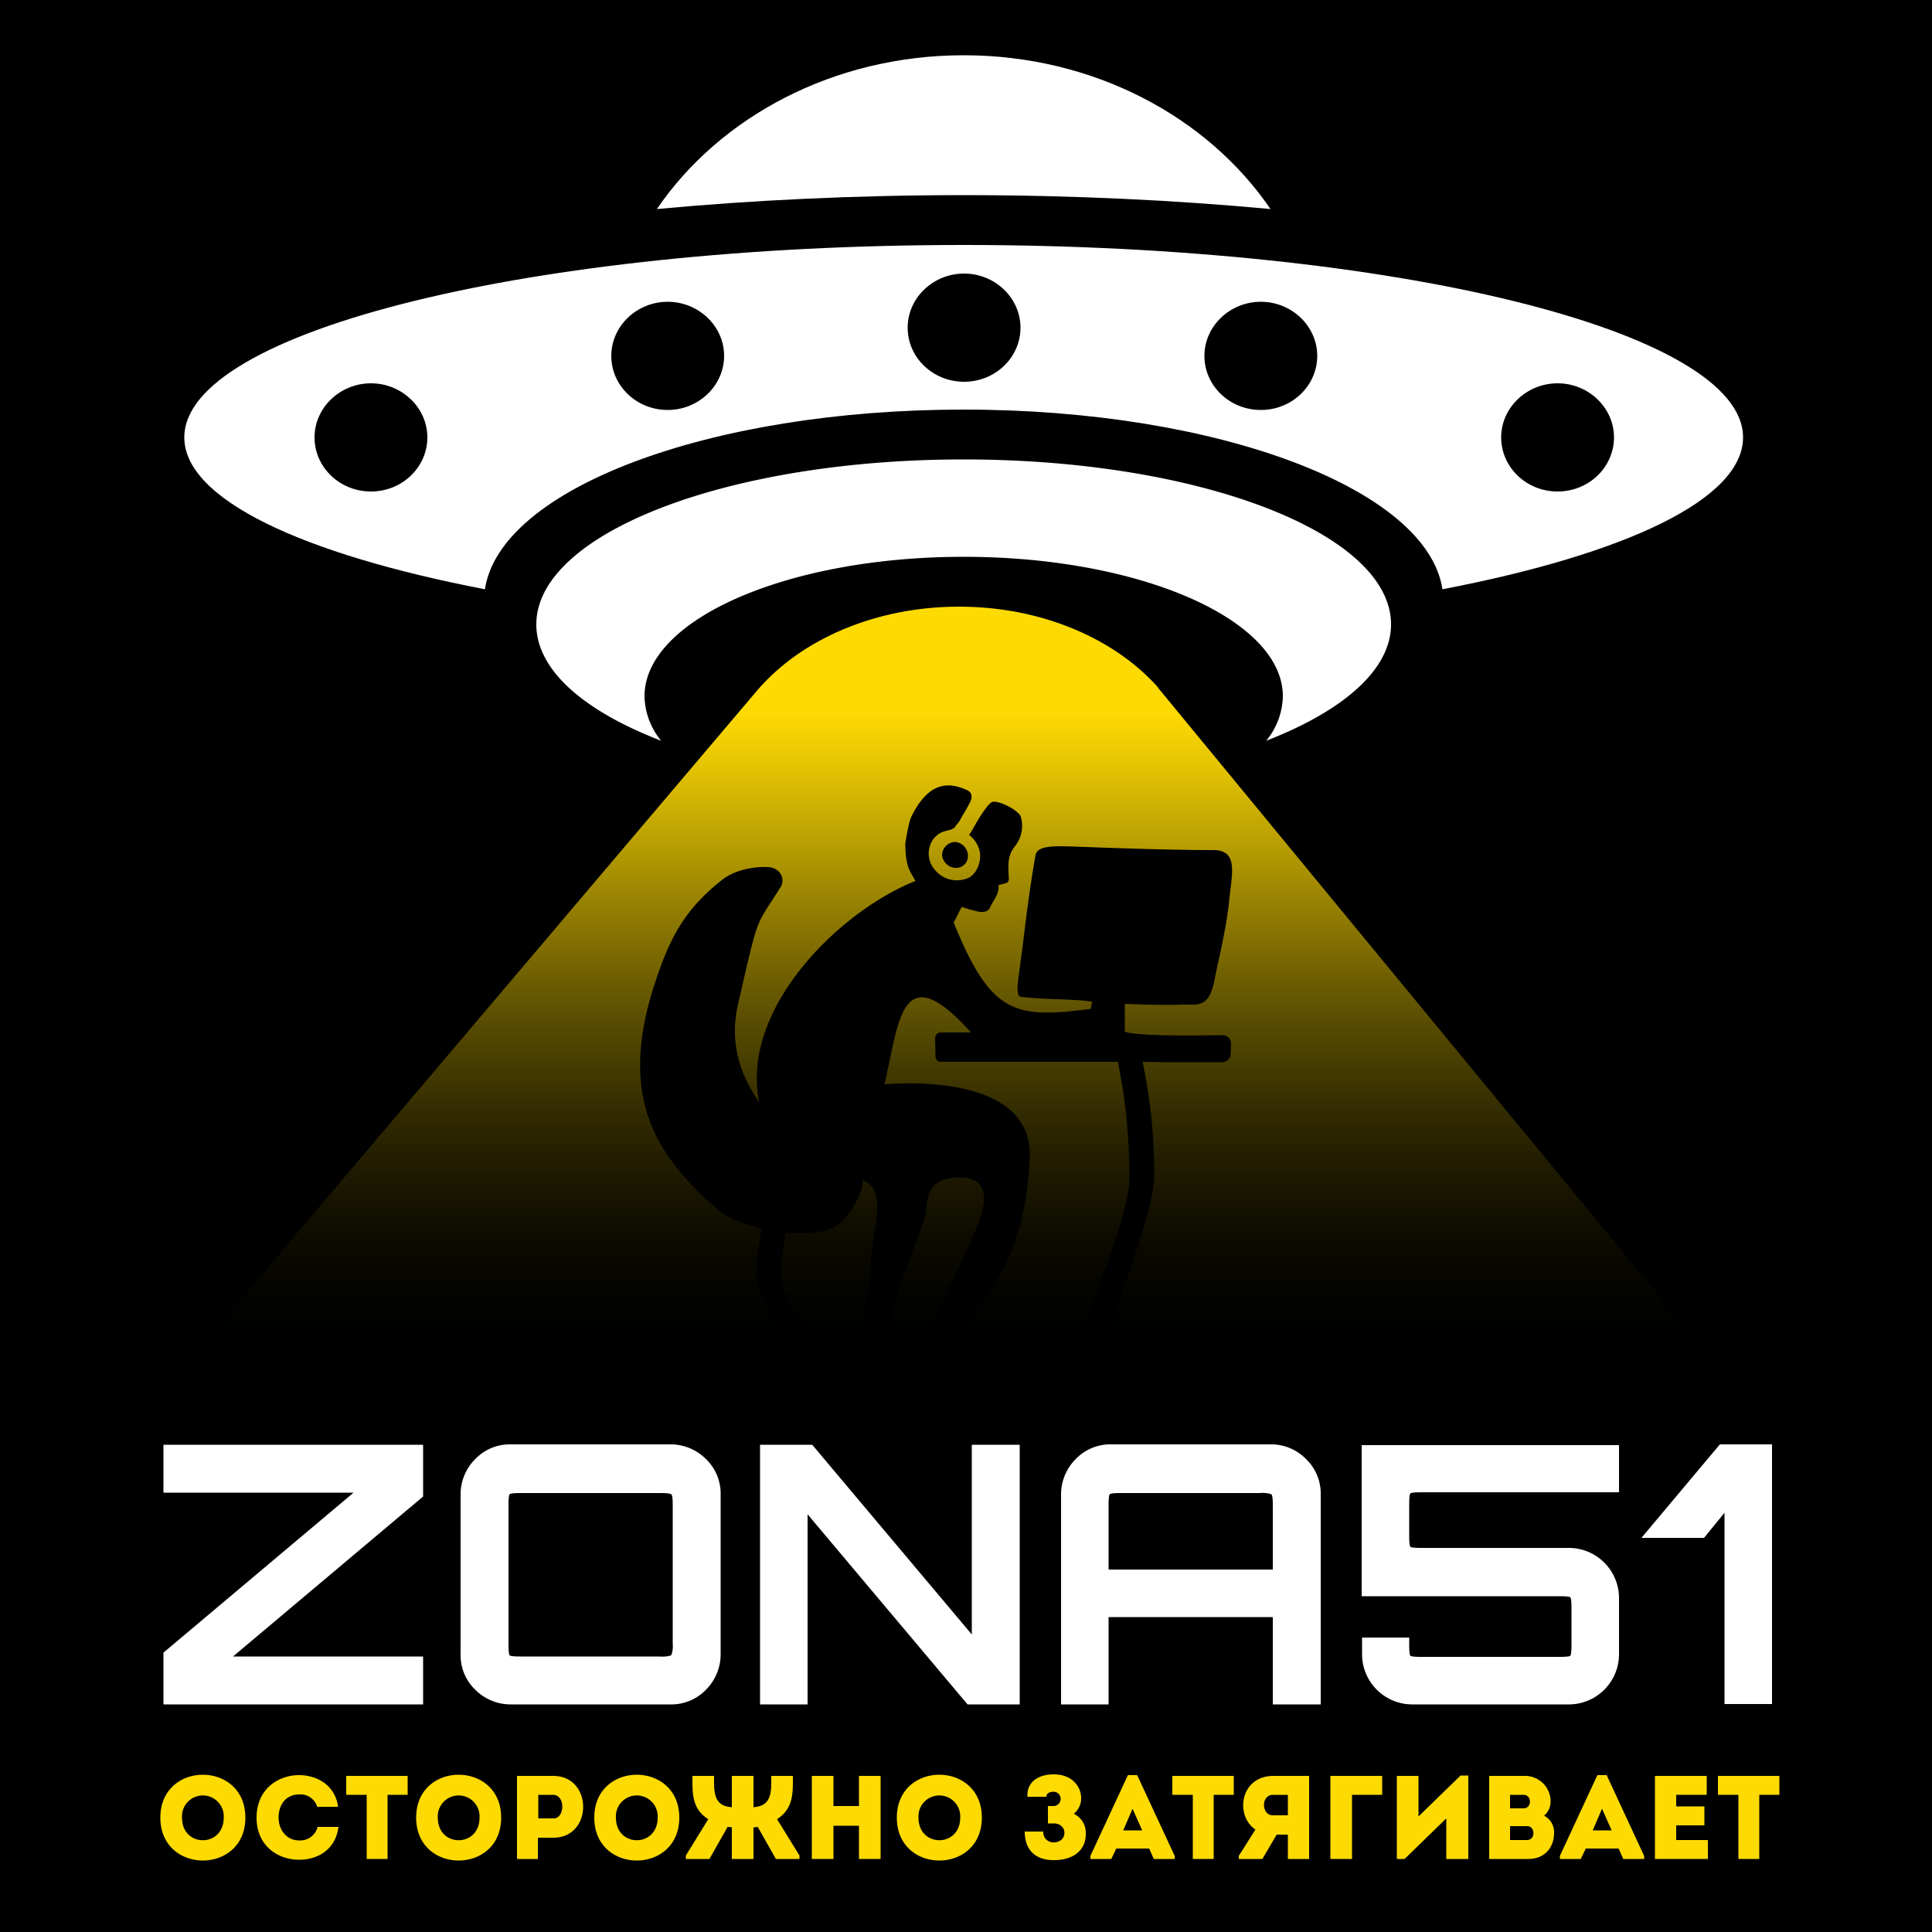 <svg id="Слой_1" data-name="Слой 1" xmlns="http://www.w3.org/2000/svg" xmlns:xlink="http://www.w3.org/1999/xlink" viewBox="0 0 500 500"><defs><style>.cls-1{fill:url(#Безымянный_градиент);}.cls-2{fill:url(#Безымянный_градиент_2);}.cls-3{fill:#fff;}.cls-4{fill:#feda03;}.cls-5{fill:url(#Безымянный_градиент_3);}</style><linearGradient id="Безымянный_градиент" x1="41.2" y1="151.8" x2="41.2" y2="151.8" gradientTransform="matrix(1, 0, 0, -1, 0, 500)" gradientUnits="userSpaceOnUse"><stop offset="0.13" stop-color="#ffcb00"/><stop offset="0.45" stop-color="#fdca00" stop-opacity="0.63"/><stop offset="0.57" stop-color="#f6c400" stop-opacity="0.49"/><stop offset="0.65" stop-color="#ebbb00" stop-opacity="0.4"/><stop offset="0.72" stop-color="#daad00" stop-opacity="0.32"/><stop offset="0.78" stop-color="#c49c00" stop-opacity="0.25"/><stop offset="0.83" stop-color="#a88600" stop-opacity="0.19"/><stop offset="0.88" stop-color="#886c00" stop-opacity="0.14"/><stop offset="0.92" stop-color="#624e00" stop-opacity="0.09"/><stop offset="0.96" stop-color="#372c00" stop-opacity="0.05"/><stop offset="0.99" stop-color="#090700" stop-opacity="0.01"/><stop offset="1" stop-opacity="0"/></linearGradient><linearGradient id="Безымянный_градиент_2" x1="457.5" y1="130" x2="457.5" y2="130" xlink:href="#Безымянный_градиент"/><linearGradient id="Безымянный_градиент_3" x1="246.15" y1="340.59" x2="246.15" y2="148.16" gradientTransform="matrix(1, 0, 0, -1, 0, 500)" gradientUnits="userSpaceOnUse"><stop offset="0.13" stop-color="#feda03"/><stop offset="0.21" stop-color="#f8d403" stop-opacity="0.91"/><stop offset="0.32" stop-color="#e5c503" stop-opacity="0.78"/><stop offset="0.45" stop-color="#c8ab03" stop-opacity="0.63"/><stop offset="0.59" stop-color="#9e8803" stop-opacity="0.47"/><stop offset="0.75" stop-color="#695a02" stop-opacity="0.29"/><stop offset="0.91" stop-color="#292302" stop-opacity="0.1"/><stop offset="1" stop-color="#020202" stop-opacity="0"/></linearGradient></defs><title>logotype_black</title><g id="Слой_1-2" data-name="Слой 1"><rect width="500" height="500"/></g><g id="Слой_2" data-name="Слой 2"><path class="cls-1" d="M41.2,348.2"/><path class="cls-2" d="M457.5,370"/><path class="cls-3" d="M328.8,54.1C312.5,30.2,283,14.3,249.4,14.3S186.3,30.2,170,54.1c24.6-2.3,51.4-3.6,79.4-3.6S304.2,51.8,328.8,54.1Z"/><path class="cls-3" d="M249.4,63.4C138,63.4,47.7,85.7,47.7,113.2c0,16,30.5,30.2,77.8,39.3,3.9-26,57.9-46.5,123.9-46.5s120,20.6,123.9,46.5c47.4-9.1,77.8-23.3,77.8-39.3C451.1,85.7,360.8,63.4,249.4,63.4ZM96,127.2c-8.1,0-14.6-6.3-14.6-14s6.6-14,14.6-14,14.6,6.3,14.6,14S104.1,127.2,96,127.2Zm76.8-21.1c-8.1,0-14.6-6.3-14.6-14s6.6-14,14.6-14,14.6,6.3,14.6,14S180.8,106.1,172.8,106.1Zm76.7-7.3c-8.1,0-14.6-6.3-14.6-14s6.6-14,14.6-14,14.6,6.3,14.6,14S257.6,98.8,249.5,98.8Zm76.8,7.3c-8.1,0-14.6-6.3-14.6-14s6.6-14,14.6-14,14.6,6.3,14.6,14S334.4,106.1,326.3,106.1Zm76.8,21.1c-8.1,0-14.6-6.3-14.6-14s6.6-14,14.6-14,14.6,6.3,14.6,14S411.2,127.2,403.1,127.2Z"/><path class="cls-3" d="M249.4,118.9c-61.1,0-110.6,19.1-110.6,42.7,0,11.8,12.3,22.4,32.3,30.1a18.68,18.68,0,0,1-4.3-11.5c0-19.9,37-36.1,82.6-36.1S332,160.3,332,180.2a18.68,18.68,0,0,1-4.3,11.5c19.9-7.7,32.3-18.4,32.3-30.1C360,138,310.5,118.9,249.4,118.9Z"/><path class="cls-3" d="M42.3,441.1V427.7l49.2-41.4H42.3V373.9h67.2v13.4L60.3,428.7h49.2v12.4Z"/><path class="cls-3" d="M132.2,441.1a12.94,12.94,0,0,1-9.2-3.8,12.38,12.38,0,0,1-3.8-9.2V386.8a12.94,12.94,0,0,1,3.8-9.2,12.38,12.38,0,0,1,9.2-3.8h41.3a12.94,12.94,0,0,1,9.2,3.8,12.38,12.38,0,0,1,3.8,9.2v41.3a12.94,12.94,0,0,1-3.8,9.2,12.38,12.38,0,0,1-9.2,3.8Zm2.6-12.4h36a7.31,7.31,0,0,0,2.9-.3,6.2,6.2,0,0,0,.4-2.9V389.6c0-1.7-.1-2.7-.4-2.9s-1.2-.3-2.9-.3h-36c-1.7,0-2.7.1-2.9.3s-.3,1.2-.3,2.9v35.9c0,1.7.1,2.7.3,2.9S133,428.7,134.8,428.7Z"/><path class="cls-3" d="M196.7,441.1V373.9h13.5L251.5,423V373.9h12.4v67.2H250.4L209,391.9v49.2Z"/><path class="cls-3" d="M274.6,441.1V386.8a12.94,12.94,0,0,1,3.8-9.2,12.38,12.38,0,0,1,9.2-3.8h41.2a12.61,12.61,0,0,1,9.2,3.8,12.38,12.38,0,0,1,3.8,9.2v54.3H329.4V418.5H286.9v22.6Zm12.3-34.9h42.5V389.6c0-1.7-.1-2.7-.4-2.9a7.31,7.31,0,0,0-2.9-.3h-36c-1.7,0-2.7.1-2.9.3s-.3,1.2-.3,2.9v16.6Z"/><path class="cls-3" d="M365.4,441.1a13,13,0,0,1-12.9-12.9v-4.4h12.2v1.8c0,1.7.1,2.7.3,2.9s1.2.3,2.9.3h35.6c1.7,0,2.7-.1,2.9-.3s.3-1.2.3-2.9v-9.3c0-1.7-.1-2.7-.3-2.9s-1.2-.3-2.9-.3H352.4V374H419v12.2H367.9c-1.7,0-2.7.1-2.9.3s-.3,1.2-.3,2.9v8c0,1.7.1,2.7.3,2.9s1.2.3,2.9.3h38.2A13,13,0,0,1,419,413.5v14.7a13,13,0,0,1-12.9,12.9Z"/><path class="cls-3" d="M446.3,441.1V391.5L441,398H424.8l20.3-24.2h13.5V441H446.3Z"/><path class="cls-4" d="M41.5,470.4c0-14.8,22-14.8,22,0S41.5,485.2,41.5,470.4Zm16.4,0a5.41,5.41,0,1,0-10.8,0C47.1,478.2,57.9,478.2,57.9,470.4Z"/><path class="cls-4" d="M77.4,459.4c4.4,0,9.3,2.4,10.1,8.2H82.1a4.55,4.55,0,0,0-4.7-3.2c-3.2,0-5.3,2.4-5.3,6,0,3.2,2.1,5.9,5.3,5.9a4.65,4.65,0,0,0,4.8-3.5h5.4c-.8,6.1-5.6,8.5-10.2,8.5-5.5,0-11-3.6-11-10.9S71.9,459.4,77.4,459.4Z"/><path class="cls-4" d="M89.6,464.5v-4.9h15.9v4.9h-5.2v16.6H94.9V464.5Z"/><path class="cls-4" d="M107.7,470.4c0-14.8,22-14.8,22,0S107.7,485.2,107.7,470.4Zm16.4,0a5.41,5.41,0,1,0-10.8,0C113.3,478.2,124.1,478.2,124.1,470.4Z"/><path class="cls-4" d="M133.8,481.1V459.6h9.4c10.3,0,10.3,16,0,16h-4v5.5Zm9.4-16.6h-3.9v6.1h3.9C146.2,470.7,146.4,464.6,143.2,464.5Z"/><path class="cls-4" d="M153.8,470.4c0-14.8,22-14.8,22,0S153.8,485.2,153.8,470.4Zm16.4,0a5.41,5.41,0,1,0-10.8,0C159.4,478.2,170.2,478.2,170.2,470.4Z"/><path class="cls-4" d="M189.4,472.9c-.3,0-.7-.1-1.1-.1l-4.7,8.3h-6.1v-.9l5.8-9.4c-4.3-2.7-4.1-6.8-4.1-11.2h5.6c0,3.9-.3,7.8,4.6,8.1v-8.1H195v8.1c4.9-.3,4.6-4.2,4.6-8.1h5.6c0,4.4.2,8.4-4.1,11.2l5.8,9.4v.9h-6.1l-4.7-8.3a4.48,4.48,0,0,1-1.1.1v8.2h-5.6Z"/><path class="cls-4" d="M227.9,481.1h-5.6v-8.6h-6.6v8.6h-5.6V459.6h5.6v7.8h6.6v-7.8h5.6Z"/><path class="cls-4" d="M232.1,470.4c0-14.8,22-14.8,22,0S232.1,485.2,232.1,470.4Zm16.4,0a5.41,5.41,0,1,0-10.8,0C237.7,478.2,248.5,478.2,248.5,470.4Z"/><path class="cls-4" d="M265.9,465c-.2-4,3-5.8,6.8-5.8,4.7,0,7.1,3.1,7.1,6.2a5.1,5.1,0,0,1-1.9,4,5.49,5.49,0,0,1,3.1,5.3c0,3.8-2.8,6.7-8.3,6.7-4.7,0-7.5-2.6-7.5-7.4H270a2.6,2.6,0,0,0,2.7,2.8c3.7,0,3.7-4.9,0-4.9h-1.5v-4.5h1.4a1.85,1.85,0,1,0,.1-3.7c-1.2,0-1.9.5-1.9,1.3Z"/><path class="cls-4" d="M297.4,478.4h-8.5l-1.3,2.7h-5.4v-.8l9.7-20.9h2.4l9.7,20.9v.8h-5.4Zm-4.3-10.3-2.4,5.6h4.9Z"/><path class="cls-4" d="M303.4,464.5v-4.9h15.9v4.9h-5.2v16.6h-5.4V464.5Z"/><path class="cls-4" d="M324.9,473.5c-5.4-3.7-3.9-13.8,4.5-13.9h9.4v21.5h-5.5v-6.3h-2.9l-3.7,6.3h-6.1v-.8Zm8.4-3.7v-5.3h-3.9c-3.1,0-3,5.3,0,5.3Z"/><path class="cls-4" d="M349.9,481.1h-5.6V459.6h13.4v4.9h-7.8Z"/><path class="cls-4" d="M363.5,481.1h-2V459.6h5.6v10.5L378,459.5h2v21.6h-5.7V470.6Z"/><path class="cls-4" d="M399.6,469.9a4.78,4.78,0,0,1,2.6,4.4c0,3.7-2.3,6.8-6.7,6.8H385.4V459.6h9.2a6.62,6.62,0,0,1,6.7,6.6A4.8,4.8,0,0,1,399.6,469.9Zm-8.8-5.4V468h3.5c2.2,0,2.2-3.5,0-3.5Zm0,8.1v3.6h4.4c2.2,0,2.2-3.6,0-3.6Z"/><path class="cls-4" d="M418.9,478.4h-8.5l-1.3,2.7h-5.4v-.8l9.7-20.9h2.4l9.7,20.9v.8h-5.4Zm-4.3-10.3-2.4,5.6h4.9Z"/><path class="cls-4" d="M441.7,464.5h-7.9v3h7.3v4.9h-7.3v3.8H442v4.9H428.3V459.6h13.4Z"/><path class="cls-4" d="M444.6,464.5v-4.9h15.9v4.9h-5.2v16.6h-5.4V464.5Z"/><path class="cls-5" d="M451.1,361.8l-409.9-.6,155-182.8h0c11.2-12.9,30.3-21.4,52-21.4,21.4,0,40.3,8.3,51.5,20.9h0v.1L451.1,361.8"/><path d="M318.6,270a2.2,2.2,0,0,0-2.2-2.1c-7.9.1-21.8.3-25.3-.9v-7.2c3.3.1,9.2.4,14.4.2,4.2-.2,7.3,1.3,8.8-6.3.7-3.9,3-12.8,3.8-20.5.7-7.1,2.5-13.2-4.1-13.2-9.9,0-22.3-.4-33-.8-6.6-.2-12.5-.8-13,2.1-1.3,7.2-2.3,14.9-3.4,24-1.1,8.8-2.1,12.5-.2,12.7,7.2.8,11.6.4,18.2,1.2,0,.5-.3,1.5-.3,1.9-19.6,2.5-25.8,1.6-35.5-22.4.5-.7,1.2-2.4,2.1-4a33.11,33.11,0,0,0,4.2,1.2c1.3.3,2.7.1,3.2-1.2.8-1.8,2.4-3.4,2.1-5.6a4.17,4.17,0,0,0,.6-.2c2.2-.5,2.2-.5,2-2.8v-.6c-.1-2.3,0-4.4,1.6-6.4a8.56,8.56,0,0,0,1.6-7.7c-.7-1.9-6.5-4.7-7.7-3.7-1.9,1.5-4.7,6.8-4.7,6.8l-1,1.6a7.26,7.26,0,0,1,2.8,4.5c.4,3-1.2,6.1-3.5,6.8a7.35,7.35,0,0,1-8-2.1c-3.2-3.4-1.8-9.1,2.5-10.2,1-.3,2.2-.4,2.7-1.3.2-.3.3-.5.4-.5a7.84,7.84,0,0,0,1-1.5c1-1.8,1.6-2.6,2.5-4.5a2.85,2.85,0,0,0,.2-1.6,1.86,1.86,0,0,0-.9-1.1c-4.4-2.1-10-2.9-14.7,6.9-.7,1.5-1.5,6.7-1.5,6.7,0,6.6,1.4,7.3,2.6,9.8-19.9,7.9-45.4,33.3-40.4,57.2-4.6-6.4-7.9-14.9-5.5-25.3,5.5-23.9,4.3-19.6,11-30.3,1.3-2.1,0-5-3.2-5.2-3.8-.2-8.8.8-11.9,3.3-9.7,7.6-13.5,15-17.2,26.1-10.4,30.9.8,45.8,16.1,59.3,2.3,2,6.6,3.8,11.4,4.8a57.39,57.39,0,0,0-1.4,12.4c-.1,5.5,11.8,23.3,11.8,23.3H214s-11.8-17.5-11.8-22.9a51.35,51.35,0,0,1,1.2-11.7c5.6.5,10.9,0,13.7-2.2,2.5-1.9,6.2-7.6,6.2-11.3,7,2.6,2,13.6,2,22.5-.1,8.7-7,22.8,7.1,19.9.3-.3.5-.7.2-2-6.8-.9,6.5-27.3,6.9-31.8.6-3.6.3-6.7,4.4-8.7.8-.2,13.3-3.8,10.3,8.1-2.6,10.3-23.9,43.4-8.1,43.5-6.9-16.6,18.3-14.2,20.4-57.3.8-17.1-20.2-20.3-37.6-19.1,3.8-16.1,4.2-33.6,22.4-13.4h-7.8a1.54,1.54,0,0,0-1.5,1.5l.1,4.8a1.32,1.32,0,0,0,1.3,1.3h45.9a147.18,147.18,0,0,1,3,30.3c0,9.1-11.8,38.2-11.8,38.2h6.4s11.8-29.5,11.8-38.7a138.19,138.19,0,0,0-3-29.8l7.2.1h13.4a2.24,2.24,0,0,0,2.2-2.3Z"/><path d="M243.8,221.2a3.64,3.64,0,0,0,3.7,3.4,3,3,0,0,0,3-3,3.63,3.63,0,0,0-3.3-3.7A3.49,3.49,0,0,0,243.8,221.2Z"/></g></svg>
